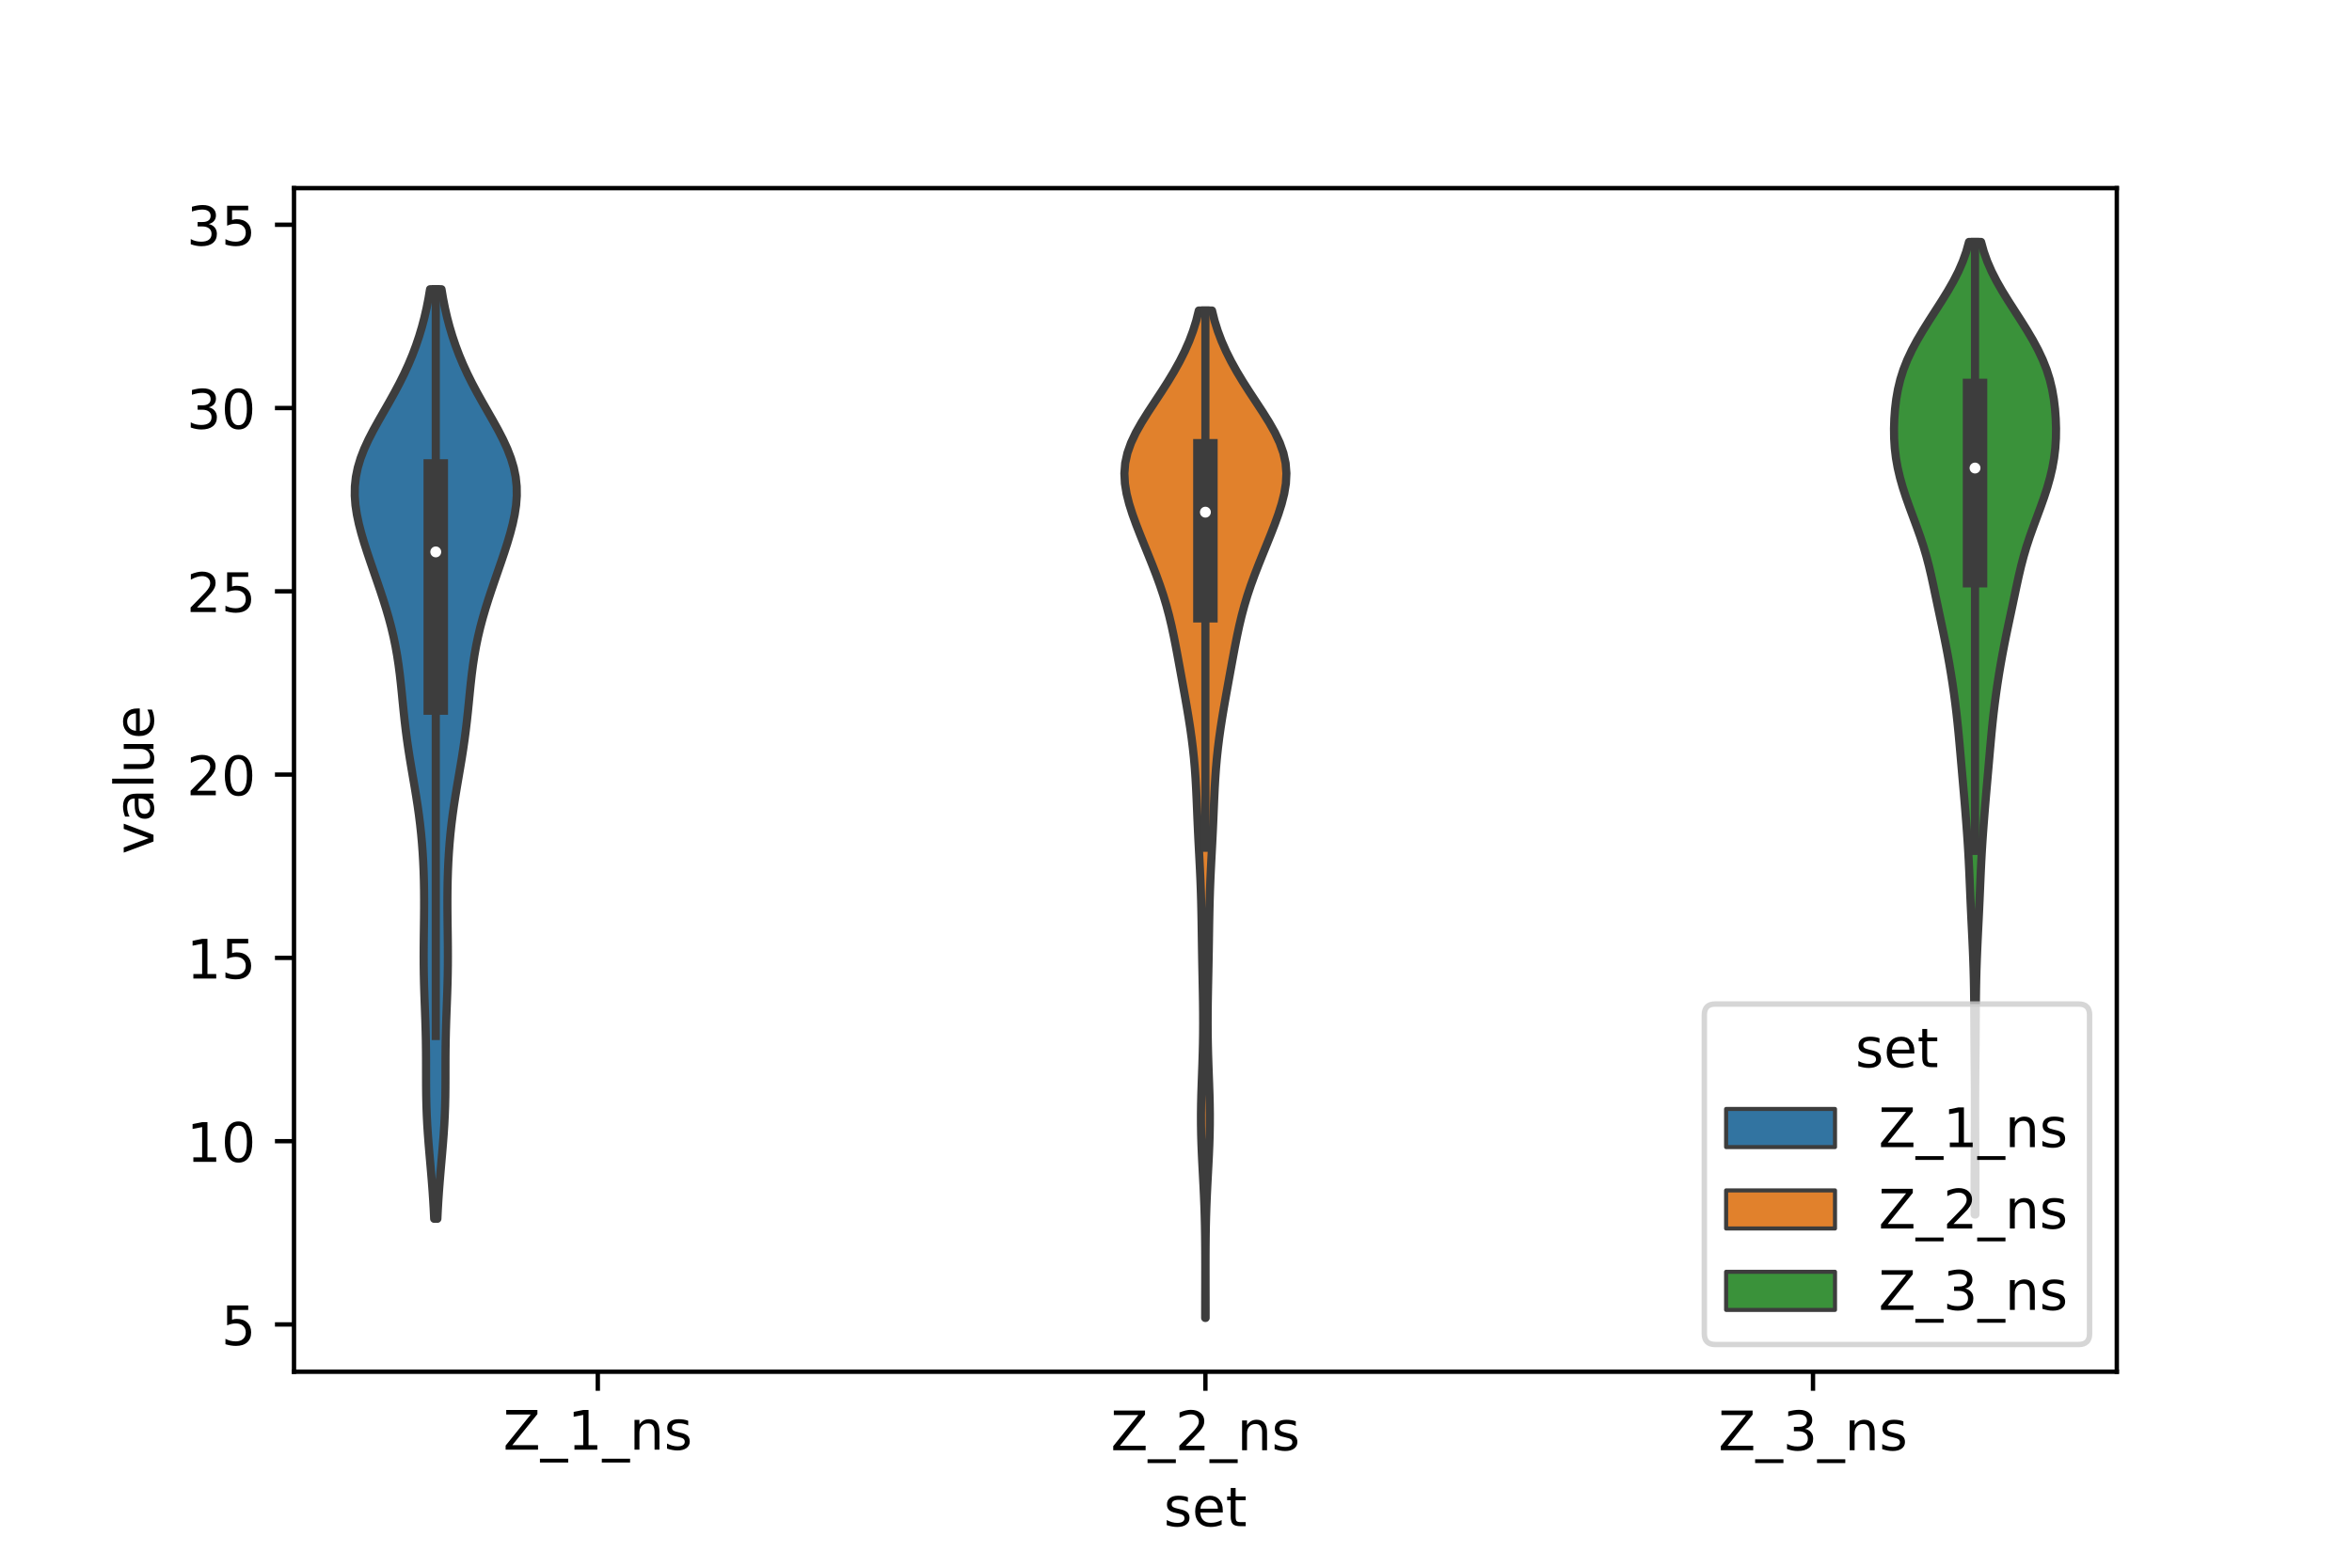<?xml version="1.0" encoding="utf-8" standalone="no"?>
<!DOCTYPE svg PUBLIC "-//W3C//DTD SVG 1.1//EN"
  "http://www.w3.org/Graphics/SVG/1.1/DTD/svg11.dtd">
<!-- Created with matplotlib (https://matplotlib.org/) -->
<svg height="288pt" version="1.1" viewBox="0 0 432 288" width="432pt" xmlns="http://www.w3.org/2000/svg" xmlns:xlink="http://www.w3.org/1999/xlink">
 <defs>
  <style type="text/css">*{stroke-linecap:butt;stroke-linejoin:round;}</style>
 </defs>
 <g id="figure_1">
  <g id="patch_1">
   <path d="M 0 288 
L 432 288 
L 432 0 
L 0 0 
z
" style="fill:#ffffff;"/>
  </g>
  <g id="axes_1">
   <g id="patch_2">
    <path d="M 54 252 
L 388.8 252 
L 388.8 34.56 
L 54 34.56 
z
" style="fill:#ffffff;"/>
   </g>
   <g id="PolyCollection_1">
    <defs>
     <path d="M 80.332 -64.095 
L 79.748 -64.095 
L 79.663 -65.82 
L 79.561 -67.545 
L 79.444 -69.27 
L 79.311 -70.995 
L 79.168 -72.72 
L 79.017 -74.445 
L 78.866 -76.17 
L 78.721 -77.895 
L 78.59 -79.619 
L 78.477 -81.344 
L 78.389 -83.069 
L 78.325 -84.794 
L 78.285 -86.519 
L 78.265 -88.244 
L 78.258 -89.969 
L 78.257 -91.694 
L 78.254 -93.419 
L 78.242 -95.144 
L 78.218 -96.869 
L 78.179 -98.594 
L 78.128 -100.319 
L 78.067 -102.044 
L 78.002 -103.769 
L 77.94 -105.494 
L 77.886 -107.219 
L 77.846 -108.944 
L 77.822 -110.669 
L 77.815 -112.394 
L 77.822 -114.119 
L 77.839 -115.844 
L 77.862 -117.568 
L 77.884 -119.293 
L 77.899 -121.018 
L 77.902 -122.743 
L 77.89 -124.468 
L 77.859 -126.193 
L 77.807 -127.918 
L 77.732 -129.643 
L 77.631 -131.368 
L 77.504 -133.093 
L 77.349 -134.818 
L 77.163 -136.543 
L 76.948 -138.268 
L 76.705 -139.993 
L 76.438 -141.718 
L 76.154 -143.443 
L 75.86 -145.168 
L 75.566 -146.893 
L 75.279 -148.618 
L 75.008 -150.343 
L 74.758 -152.068 
L 74.531 -153.793 
L 74.327 -155.517 
L 74.141 -157.242 
L 73.968 -158.967 
L 73.799 -160.692 
L 73.622 -162.417 
L 73.427 -164.142 
L 73.203 -165.867 
L 72.941 -167.592 
L 72.633 -169.317 
L 72.275 -171.042 
L 71.865 -172.767 
L 71.405 -174.492 
L 70.9 -176.217 
L 70.358 -177.942 
L 69.788 -179.667 
L 69.199 -181.392 
L 68.603 -183.117 
L 68.008 -184.842 
L 67.428 -186.567 
L 66.874 -188.292 
L 66.364 -190.017 
L 65.915 -191.742 
L 65.549 -193.466 
L 65.289 -195.191 
L 65.16 -196.916 
L 65.18 -198.641 
L 65.364 -200.366 
L 65.716 -202.091 
L 66.233 -203.816 
L 66.899 -205.541 
L 67.693 -207.266 
L 68.583 -208.991 
L 69.538 -210.716 
L 70.523 -212.441 
L 71.51 -214.166 
L 72.471 -215.891 
L 73.387 -217.616 
L 74.245 -219.341 
L 75.035 -221.066 
L 75.756 -222.791 
L 76.406 -224.516 
L 76.987 -226.241 
L 77.504 -227.966 
L 77.959 -229.691 
L 78.355 -231.415 
L 78.697 -233.14 
L 78.988 -234.865 
L 81.092 -234.865 
L 81.092 -234.865 
L 81.383 -233.14 
L 81.725 -231.415 
L 82.121 -229.691 
L 82.576 -227.966 
L 83.093 -226.241 
L 83.674 -224.516 
L 84.324 -222.791 
L 85.045 -221.066 
L 85.835 -219.341 
L 86.693 -217.616 
L 87.609 -215.891 
L 88.57 -214.166 
L 89.557 -212.441 
L 90.542 -210.716 
L 91.497 -208.991 
L 92.387 -207.266 
L 93.181 -205.541 
L 93.847 -203.816 
L 94.364 -202.091 
L 94.716 -200.366 
L 94.9 -198.641 
L 94.92 -196.916 
L 94.791 -195.191 
L 94.531 -193.466 
L 94.165 -191.742 
L 93.716 -190.017 
L 93.206 -188.292 
L 92.652 -186.567 
L 92.072 -184.842 
L 91.477 -183.117 
L 90.881 -181.392 
L 90.292 -179.667 
L 89.722 -177.942 
L 89.18 -176.217 
L 88.675 -174.492 
L 88.215 -172.767 
L 87.805 -171.042 
L 87.447 -169.317 
L 87.139 -167.592 
L 86.877 -165.867 
L 86.653 -164.142 
L 86.458 -162.417 
L 86.281 -160.692 
L 86.112 -158.967 
L 85.939 -157.242 
L 85.753 -155.517 
L 85.549 -153.793 
L 85.322 -152.068 
L 85.072 -150.343 
L 84.801 -148.618 
L 84.514 -146.893 
L 84.22 -145.168 
L 83.926 -143.443 
L 83.642 -141.718 
L 83.375 -139.993 
L 83.132 -138.268 
L 82.917 -136.543 
L 82.731 -134.818 
L 82.576 -133.093 
L 82.449 -131.368 
L 82.348 -129.643 
L 82.273 -127.918 
L 82.221 -126.193 
L 82.19 -124.468 
L 82.178 -122.743 
L 82.181 -121.018 
L 82.196 -119.293 
L 82.218 -117.568 
L 82.241 -115.844 
L 82.258 -114.119 
L 82.265 -112.394 
L 82.258 -110.669 
L 82.234 -108.944 
L 82.194 -107.219 
L 82.14 -105.494 
L 82.078 -103.769 
L 82.013 -102.044 
L 81.952 -100.319 
L 81.901 -98.594 
L 81.862 -96.869 
L 81.838 -95.144 
L 81.826 -93.419 
L 81.823 -91.694 
L 81.822 -89.969 
L 81.815 -88.244 
L 81.795 -86.519 
L 81.755 -84.794 
L 81.691 -83.069 
L 81.603 -81.344 
L 81.49 -79.619 
L 81.359 -77.895 
L 81.214 -76.17 
L 81.063 -74.445 
L 80.912 -72.72 
L 80.769 -70.995 
L 80.636 -69.27 
L 80.519 -67.545 
L 80.417 -65.82 
L 80.332 -64.095 
z
" id="ma2452db03e" style="stroke:#3d3d3d;stroke-width:1.5;"/>
    </defs>
    <g clip-path="url(#p20a8e0a183)">
     <use style="fill:#3274a1;stroke:#3d3d3d;stroke-width:1.5;" x="0" xlink:href="#ma2452db03e" y="288"/>
    </g>
   </g>
   <g id="PolyCollection_2">
    <defs>
     <path d="M 221.439 -45.884 
L 221.361 -45.884 
L 221.362 -47.753 
L 221.365 -49.622 
L 221.37 -51.492 
L 221.373 -53.361 
L 221.375 -55.231 
L 221.373 -57.1 
L 221.364 -58.969 
L 221.346 -60.839 
L 221.317 -62.708 
L 221.272 -64.577 
L 221.212 -66.447 
L 221.136 -68.316 
L 221.047 -70.186 
L 220.95 -72.055 
L 220.851 -73.924 
L 220.758 -75.794 
L 220.679 -77.663 
L 220.621 -79.533 
L 220.589 -81.402 
L 220.584 -83.271 
L 220.607 -85.141 
L 220.652 -87.01 
L 220.714 -88.879 
L 220.783 -90.749 
L 220.85 -92.618 
L 220.909 -94.488 
L 220.953 -96.357 
L 220.98 -98.226 
L 220.989 -100.096 
L 220.982 -101.965 
L 220.961 -103.834 
L 220.93 -105.704 
L 220.893 -107.573 
L 220.855 -109.443 
L 220.819 -111.312 
L 220.785 -113.181 
L 220.755 -115.051 
L 220.727 -116.92 
L 220.697 -118.79 
L 220.661 -120.659 
L 220.616 -122.528 
L 220.559 -124.398 
L 220.488 -126.267 
L 220.403 -128.136 
L 220.309 -130.006 
L 220.211 -131.875 
L 220.114 -133.745 
L 220.023 -135.614 
L 219.94 -137.483 
L 219.862 -139.353 
L 219.783 -141.222 
L 219.695 -143.091 
L 219.589 -144.961 
L 219.458 -146.83 
L 219.295 -148.7 
L 219.097 -150.569 
L 218.865 -152.438 
L 218.601 -154.308 
L 218.309 -156.177 
L 217.997 -158.047 
L 217.669 -159.916 
L 217.334 -161.785 
L 216.996 -163.655 
L 216.655 -165.524 
L 216.312 -167.393 
L 215.96 -169.263 
L 215.59 -171.132 
L 215.189 -173.002 
L 214.745 -174.871 
L 214.245 -176.74 
L 213.683 -178.61 
L 213.057 -180.479 
L 212.376 -182.349 
L 211.651 -184.218 
L 210.901 -186.087 
L 210.141 -187.957 
L 209.39 -189.826 
L 208.665 -191.695 
L 207.99 -193.565 
L 207.396 -195.434 
L 206.923 -197.304 
L 206.616 -199.173 
L 206.52 -201.042 
L 206.669 -202.912 
L 207.079 -204.781 
L 207.742 -206.65 
L 208.625 -208.52 
L 209.681 -210.389 
L 210.851 -212.259 
L 212.077 -214.128 
L 213.308 -215.997 
L 214.502 -217.867 
L 215.63 -219.736 
L 216.67 -221.606 
L 217.607 -223.475 
L 218.43 -225.344 
L 219.133 -227.214 
L 219.717 -229.083 
L 220.185 -230.952 
L 222.615 -230.952 
L 222.615 -230.952 
L 223.083 -229.083 
L 223.667 -227.214 
L 224.37 -225.344 
L 225.193 -223.475 
L 226.13 -221.606 
L 227.17 -219.736 
L 228.298 -217.867 
L 229.492 -215.997 
L 230.723 -214.128 
L 231.949 -212.259 
L 233.119 -210.389 
L 234.175 -208.52 
L 235.058 -206.65 
L 235.721 -204.781 
L 236.131 -202.912 
L 236.28 -201.042 
L 236.184 -199.173 
L 235.877 -197.304 
L 235.404 -195.434 
L 234.81 -193.565 
L 234.135 -191.695 
L 233.41 -189.826 
L 232.659 -187.957 
L 231.899 -186.087 
L 231.149 -184.218 
L 230.424 -182.349 
L 229.743 -180.479 
L 229.117 -178.61 
L 228.555 -176.74 
L 228.055 -174.871 
L 227.611 -173.002 
L 227.21 -171.132 
L 226.84 -169.263 
L 226.488 -167.393 
L 226.145 -165.524 
L 225.804 -163.655 
L 225.466 -161.785 
L 225.131 -159.916 
L 224.803 -158.047 
L 224.491 -156.177 
L 224.199 -154.308 
L 223.935 -152.438 
L 223.703 -150.569 
L 223.505 -148.7 
L 223.342 -146.83 
L 223.211 -144.961 
L 223.105 -143.091 
L 223.017 -141.222 
L 222.938 -139.353 
L 222.86 -137.483 
L 222.777 -135.614 
L 222.686 -133.745 
L 222.589 -131.875 
L 222.491 -130.006 
L 222.397 -128.136 
L 222.312 -126.267 
L 222.241 -124.398 
L 222.184 -122.528 
L 222.139 -120.659 
L 222.103 -118.79 
L 222.073 -116.92 
L 222.045 -115.051 
L 222.015 -113.181 
L 221.981 -111.312 
L 221.945 -109.443 
L 221.907 -107.573 
L 221.87 -105.704 
L 221.839 -103.834 
L 221.818 -101.965 
L 221.811 -100.096 
L 221.82 -98.226 
L 221.847 -96.357 
L 221.891 -94.488 
L 221.95 -92.618 
L 222.017 -90.749 
L 222.086 -88.879 
L 222.148 -87.01 
L 222.193 -85.141 
L 222.216 -83.271 
L 222.211 -81.402 
L 222.179 -79.533 
L 222.121 -77.663 
L 222.042 -75.794 
L 221.949 -73.924 
L 221.85 -72.055 
L 221.753 -70.186 
L 221.664 -68.316 
L 221.588 -66.447 
L 221.528 -64.577 
L 221.483 -62.708 
L 221.454 -60.839 
L 221.436 -58.969 
L 221.427 -57.1 
L 221.425 -55.231 
L 221.427 -53.361 
L 221.43 -51.492 
L 221.435 -49.622 
L 221.438 -47.753 
L 221.439 -45.884 
z
" id="m8a3c04c52f" style="stroke:#3d3d3d;stroke-width:1.5;"/>
    </defs>
    <g clip-path="url(#p20a8e0a183)">
     <use style="fill:#e1812c;stroke:#3d3d3d;stroke-width:1.5;" x="0" xlink:href="#m8a3c04c52f" y="288"/>
    </g>
   </g>
   <g id="PolyCollection_3">
    <defs>
     <path d="M 362.83 -64.883 
L 362.69 -64.883 
L 362.684 -66.688 
L 362.681 -68.493 
L 362.68 -70.298 
L 362.683 -72.103 
L 362.688 -73.907 
L 362.696 -75.712 
L 362.706 -77.517 
L 362.715 -79.322 
L 362.724 -81.126 
L 362.731 -82.931 
L 362.733 -84.736 
L 362.731 -86.541 
L 362.723 -88.346 
L 362.711 -90.15 
L 362.696 -91.955 
L 362.679 -93.76 
L 362.663 -95.565 
L 362.648 -97.369 
L 362.636 -99.174 
L 362.626 -100.979 
L 362.614 -102.784 
L 362.598 -104.589 
L 362.573 -106.393 
L 362.537 -108.198 
L 362.489 -110.003 
L 362.427 -111.808 
L 362.354 -113.612 
L 362.272 -115.417 
L 362.185 -117.222 
L 362.095 -119.027 
L 362.009 -120.832 
L 361.927 -122.636 
L 361.849 -124.441 
L 361.773 -126.246 
L 361.694 -128.051 
L 361.606 -129.855 
L 361.507 -131.66 
L 361.394 -133.465 
L 361.269 -135.27 
L 361.134 -137.075 
L 360.991 -138.879 
L 360.842 -140.684 
L 360.688 -142.489 
L 360.531 -144.294 
L 360.373 -146.098 
L 360.215 -147.903 
L 360.058 -149.708 
L 359.897 -151.513 
L 359.73 -153.318 
L 359.55 -155.122 
L 359.354 -156.927 
L 359.137 -158.732 
L 358.898 -160.537 
L 358.638 -162.341 
L 358.356 -164.146 
L 358.053 -165.951 
L 357.729 -167.756 
L 357.385 -169.561 
L 357.022 -171.365 
L 356.645 -173.17 
L 356.261 -174.975 
L 355.878 -176.78 
L 355.498 -178.584 
L 355.118 -180.389 
L 354.725 -182.194 
L 354.301 -183.999 
L 353.828 -185.804 
L 353.294 -187.608 
L 352.699 -189.413 
L 352.056 -191.218 
L 351.387 -193.023 
L 350.719 -194.827 
L 350.079 -196.632 
L 349.492 -198.437 
L 348.98 -200.242 
L 348.557 -202.046 
L 348.236 -203.851 
L 348.019 -205.656 
L 347.904 -207.461 
L 347.88 -209.266 
L 347.937 -211.07 
L 348.07 -212.875 
L 348.287 -214.68 
L 348.603 -216.485 
L 349.037 -218.289 
L 349.608 -220.094 
L 350.321 -221.899 
L 351.171 -223.704 
L 352.14 -225.509 
L 353.203 -227.313 
L 354.332 -229.118 
L 355.493 -230.923 
L 356.65 -232.728 
L 357.763 -234.532 
L 358.795 -236.337 
L 359.716 -238.142 
L 360.502 -239.947 
L 361.146 -241.752 
L 361.648 -243.556 
L 363.872 -243.556 
L 363.872 -243.556 
L 364.374 -241.752 
L 365.018 -239.947 
L 365.804 -238.142 
L 366.725 -236.337 
L 367.757 -234.532 
L 368.87 -232.728 
L 370.027 -230.923 
L 371.188 -229.118 
L 372.317 -227.313 
L 373.38 -225.509 
L 374.349 -223.704 
L 375.199 -221.899 
L 375.912 -220.094 
L 376.483 -218.289 
L 376.917 -216.485 
L 377.233 -214.68 
L 377.45 -212.875 
L 377.583 -211.07 
L 377.64 -209.266 
L 377.616 -207.461 
L 377.501 -205.656 
L 377.284 -203.851 
L 376.963 -202.046 
L 376.54 -200.242 
L 376.028 -198.437 
L 375.441 -196.632 
L 374.801 -194.827 
L 374.133 -193.023 
L 373.464 -191.218 
L 372.821 -189.413 
L 372.226 -187.608 
L 371.692 -185.804 
L 371.219 -183.999 
L 370.795 -182.194 
L 370.402 -180.389 
L 370.022 -178.584 
L 369.642 -176.78 
L 369.259 -174.975 
L 368.875 -173.17 
L 368.498 -171.365 
L 368.135 -169.561 
L 367.791 -167.756 
L 367.467 -165.951 
L 367.164 -164.146 
L 366.882 -162.341 
L 366.622 -160.537 
L 366.383 -158.732 
L 366.166 -156.927 
L 365.97 -155.122 
L 365.79 -153.318 
L 365.623 -151.513 
L 365.462 -149.708 
L 365.305 -147.903 
L 365.147 -146.098 
L 364.989 -144.294 
L 364.832 -142.489 
L 364.678 -140.684 
L 364.529 -138.879 
L 364.386 -137.075 
L 364.251 -135.27 
L 364.126 -133.465 
L 364.013 -131.66 
L 363.914 -129.855 
L 363.826 -128.051 
L 363.747 -126.246 
L 363.671 -124.441 
L 363.593 -122.636 
L 363.511 -120.832 
L 363.425 -119.027 
L 363.335 -117.222 
L 363.248 -115.417 
L 363.166 -113.612 
L 363.093 -111.808 
L 363.031 -110.003 
L 362.983 -108.198 
L 362.947 -106.393 
L 362.922 -104.589 
L 362.906 -102.784 
L 362.894 -100.979 
L 362.884 -99.174 
L 362.872 -97.369 
L 362.857 -95.565 
L 362.841 -93.76 
L 362.824 -91.955 
L 362.809 -90.15 
L 362.797 -88.346 
L 362.789 -86.541 
L 362.787 -84.736 
L 362.789 -82.931 
L 362.796 -81.126 
L 362.805 -79.322 
L 362.814 -77.517 
L 362.824 -75.712 
L 362.832 -73.907 
L 362.837 -72.103 
L 362.84 -70.298 
L 362.839 -68.493 
L 362.836 -66.688 
L 362.83 -64.883 
z
" id="m058f6d7527" style="stroke:#3d3d3d;stroke-width:1.5;"/>
    </defs>
    <g clip-path="url(#p20a8e0a183)">
     <use style="fill:#3a923a;stroke:#3d3d3d;stroke-width:1.5;" x="0" xlink:href="#m058f6d7527" y="288"/>
    </g>
   </g>
   <g id="patch_3">
    <path clip-path="url(#p20a8e0a183)" d="M 109.8 276.986 
L 109.8 276.986 
L 109.8 276.986 
L 109.8 276.986 
z
" style="fill:#3274a1;stroke:#3d3d3d;stroke-linejoin:miter;stroke-width:0.75;"/>
   </g>
   <g id="patch_4">
    <path clip-path="url(#p20a8e0a183)" d="M 109.8 276.986 
L 109.8 276.986 
L 109.8 276.986 
L 109.8 276.986 
z
" style="fill:#e1812c;stroke:#3d3d3d;stroke-linejoin:miter;stroke-width:0.75;"/>
   </g>
   <g id="patch_5">
    <path clip-path="url(#p20a8e0a183)" d="M 109.8 276.986 
L 109.8 276.986 
L 109.8 276.986 
L 109.8 276.986 
z
" style="fill:#3a923a;stroke:#3d3d3d;stroke-linejoin:miter;stroke-width:0.75;"/>
   </g>
   <g id="matplotlib.axis_1">
    <g id="xtick_1">
     <g id="line2d_1">
      <defs>
       <path d="M 0 0 
L 0 3.5 
" id="md6f481a01f" style="stroke:#000000;stroke-width:0.8;"/>
      </defs>
      <g>
       <use style="stroke:#000000;stroke-width:0.8;" x="109.8" xlink:href="#md6f481a01f" y="252"/>
      </g>
     </g>
     <g id="text_1">
      <!-- Z_1_ns -->
      <g transform="translate(92.42 266.32)scale(0.1 -0.1)">
       <defs>
        <path d="M 5.609 72.906 
L 62.891 72.906 
L 62.891 65.375 
L 16.797 8.297 
L 64.016 8.297 
L 64.016 0 
L 4.5 0 
L 4.5 7.516 
L 50.594 64.594 
L 5.609 64.594 
z
" id="DejaVuSans-90"/>
        <path d="M 50.984 -16.609 
L 50.984 -23.578 
L -0.984 -23.578 
L -0.984 -16.609 
z
" id="DejaVuSans-95"/>
        <path d="M 12.406 8.297 
L 28.516 8.297 
L 28.516 63.922 
L 10.984 60.406 
L 10.984 69.391 
L 28.422 72.906 
L 38.281 72.906 
L 38.281 8.297 
L 54.391 8.297 
L 54.391 0 
L 12.406 0 
z
" id="DejaVuSans-49"/>
        <path d="M 54.891 33.016 
L 54.891 0 
L 45.906 0 
L 45.906 32.719 
Q 45.906 40.484 42.875 44.328 
Q 39.844 48.188 33.797 48.188 
Q 26.516 48.188 22.312 43.547 
Q 18.109 38.922 18.109 30.906 
L 18.109 0 
L 9.078 0 
L 9.078 54.688 
L 18.109 54.688 
L 18.109 46.188 
Q 21.344 51.125 25.703 53.562 
Q 30.078 56 35.797 56 
Q 45.219 56 50.047 50.172 
Q 54.891 44.344 54.891 33.016 
z
" id="DejaVuSans-110"/>
        <path d="M 44.281 53.078 
L 44.281 44.578 
Q 40.484 46.531 36.375 47.5 
Q 32.281 48.484 27.875 48.484 
Q 21.188 48.484 17.844 46.438 
Q 14.5 44.391 14.5 40.281 
Q 14.5 37.156 16.891 35.375 
Q 19.281 33.594 26.516 31.984 
L 29.594 31.297 
Q 39.156 29.25 43.188 25.516 
Q 47.219 21.781 47.219 15.094 
Q 47.219 7.469 41.188 3.016 
Q 35.156 -1.422 24.609 -1.422 
Q 20.219 -1.422 15.453 -0.562 
Q 10.688 0.297 5.422 2 
L 5.422 11.281 
Q 10.406 8.688 15.234 7.391 
Q 20.062 6.109 24.812 6.109 
Q 31.156 6.109 34.562 8.281 
Q 37.984 10.453 37.984 14.406 
Q 37.984 18.062 35.516 20.016 
Q 33.062 21.969 24.703 23.781 
L 21.578 24.516 
Q 13.234 26.266 9.516 29.906 
Q 5.812 33.547 5.812 39.891 
Q 5.812 47.609 11.281 51.797 
Q 16.75 56 26.812 56 
Q 31.781 56 36.172 55.266 
Q 40.578 54.547 44.281 53.078 
z
" id="DejaVuSans-115"/>
       </defs>
       <use xlink:href="#DejaVuSans-90"/>
       <use x="68.506" xlink:href="#DejaVuSans-95"/>
       <use x="118.506" xlink:href="#DejaVuSans-49"/>
       <use x="182.129" xlink:href="#DejaVuSans-95"/>
       <use x="232.129" xlink:href="#DejaVuSans-110"/>
       <use x="295.508" xlink:href="#DejaVuSans-115"/>
      </g>
     </g>
    </g>
    <g id="xtick_2">
     <g id="line2d_2">
      <g>
       <use style="stroke:#000000;stroke-width:0.8;" x="221.4" xlink:href="#md6f481a01f" y="252"/>
      </g>
     </g>
     <g id="text_2">
      <!-- Z_2_ns -->
      <g transform="translate(204.02 266.422)scale(0.1 -0.1)">
       <defs>
        <path d="M 19.188 8.297 
L 53.609 8.297 
L 53.609 0 
L 7.328 0 
L 7.328 8.297 
Q 12.938 14.109 22.625 23.891 
Q 32.328 33.688 34.812 36.531 
Q 39.547 41.844 41.422 45.531 
Q 43.312 49.219 43.312 52.781 
Q 43.312 58.594 39.234 62.25 
Q 35.156 65.922 28.609 65.922 
Q 23.969 65.922 18.812 64.312 
Q 13.672 62.703 7.812 59.422 
L 7.812 69.391 
Q 13.766 71.781 18.938 73 
Q 24.125 74.219 28.422 74.219 
Q 39.75 74.219 46.484 68.547 
Q 53.219 62.891 53.219 53.422 
Q 53.219 48.922 51.531 44.891 
Q 49.859 40.875 45.406 35.406 
Q 44.188 33.984 37.641 27.219 
Q 31.109 20.453 19.188 8.297 
z
" id="DejaVuSans-50"/>
       </defs>
       <use xlink:href="#DejaVuSans-90"/>
       <use x="68.506" xlink:href="#DejaVuSans-95"/>
       <use x="118.506" xlink:href="#DejaVuSans-50"/>
       <use x="182.129" xlink:href="#DejaVuSans-95"/>
       <use x="232.129" xlink:href="#DejaVuSans-110"/>
       <use x="295.508" xlink:href="#DejaVuSans-115"/>
      </g>
     </g>
    </g>
    <g id="xtick_3">
     <g id="line2d_3">
      <g>
       <use style="stroke:#000000;stroke-width:0.8;" x="333" xlink:href="#md6f481a01f" y="252"/>
      </g>
     </g>
     <g id="text_3">
      <!-- Z_3_ns -->
      <g transform="translate(315.62 266.422)scale(0.1 -0.1)">
       <defs>
        <path d="M 40.578 39.312 
Q 47.656 37.797 51.625 33 
Q 55.609 28.219 55.609 21.188 
Q 55.609 10.406 48.188 4.484 
Q 40.766 -1.422 27.094 -1.422 
Q 22.516 -1.422 17.656 -0.516 
Q 12.797 0.391 7.625 2.203 
L 7.625 11.719 
Q 11.719 9.328 16.594 8.109 
Q 21.484 6.891 26.812 6.891 
Q 36.078 6.891 40.938 10.547 
Q 45.797 14.203 45.797 21.188 
Q 45.797 27.641 41.281 31.266 
Q 36.766 34.906 28.719 34.906 
L 20.219 34.906 
L 20.219 43.016 
L 29.109 43.016 
Q 36.375 43.016 40.234 45.922 
Q 44.094 48.828 44.094 54.297 
Q 44.094 59.906 40.109 62.906 
Q 36.141 65.922 28.719 65.922 
Q 24.656 65.922 20.016 65.031 
Q 15.375 64.156 9.812 62.312 
L 9.812 71.094 
Q 15.438 72.656 20.344 73.438 
Q 25.25 74.219 29.594 74.219 
Q 40.828 74.219 47.359 69.109 
Q 53.906 64.016 53.906 55.328 
Q 53.906 49.266 50.438 45.094 
Q 46.969 40.922 40.578 39.312 
z
" id="DejaVuSans-51"/>
       </defs>
       <use xlink:href="#DejaVuSans-90"/>
       <use x="68.506" xlink:href="#DejaVuSans-95"/>
       <use x="118.506" xlink:href="#DejaVuSans-51"/>
       <use x="182.129" xlink:href="#DejaVuSans-95"/>
       <use x="232.129" xlink:href="#DejaVuSans-110"/>
       <use x="295.508" xlink:href="#DejaVuSans-115"/>
      </g>
     </g>
    </g>
    <g id="text_4">
     <!-- set -->
     <g transform="translate(213.759 280.378)scale(0.1 -0.1)">
      <defs>
       <path d="M 56.203 29.594 
L 56.203 25.203 
L 14.891 25.203 
Q 15.484 15.922 20.484 11.062 
Q 25.484 6.203 34.422 6.203 
Q 39.594 6.203 44.453 7.469 
Q 49.312 8.734 54.109 11.281 
L 54.109 2.781 
Q 49.266 0.734 44.188 -0.344 
Q 39.109 -1.422 33.891 -1.422 
Q 20.797 -1.422 13.156 6.188 
Q 5.516 13.812 5.516 26.812 
Q 5.516 40.234 12.766 48.109 
Q 20.016 56 32.328 56 
Q 43.359 56 49.781 48.891 
Q 56.203 41.797 56.203 29.594 
z
M 47.219 32.234 
Q 47.125 39.594 43.094 43.984 
Q 39.062 48.391 32.422 48.391 
Q 24.906 48.391 20.391 44.141 
Q 15.875 39.891 15.188 32.172 
z
" id="DejaVuSans-101"/>
       <path d="M 18.312 70.219 
L 18.312 54.688 
L 36.812 54.688 
L 36.812 47.703 
L 18.312 47.703 
L 18.312 18.016 
Q 18.312 11.328 20.141 9.422 
Q 21.969 7.516 27.594 7.516 
L 36.812 7.516 
L 36.812 0 
L 27.594 0 
Q 17.188 0 13.234 3.875 
Q 9.281 7.766 9.281 18.016 
L 9.281 47.703 
L 2.688 47.703 
L 2.688 54.688 
L 9.281 54.688 
L 9.281 70.219 
z
" id="DejaVuSans-116"/>
      </defs>
      <use xlink:href="#DejaVuSans-115"/>
      <use x="52.1" xlink:href="#DejaVuSans-101"/>
      <use x="113.623" xlink:href="#DejaVuSans-116"/>
     </g>
    </g>
   </g>
   <g id="matplotlib.axis_2">
    <g id="ytick_1">
     <g id="line2d_4">
      <defs>
       <path d="M 0 0 
L -3.5 0 
" id="mee0a1ae857" style="stroke:#000000;stroke-width:0.8;"/>
      </defs>
      <g>
       <use style="stroke:#000000;stroke-width:0.8;" x="54" xlink:href="#mee0a1ae857" y="243.315"/>
      </g>
     </g>
     <g id="text_5">
      <!-- 5 -->
      <g transform="translate(40.638 247.114)scale(0.1 -0.1)">
       <defs>
        <path d="M 10.797 72.906 
L 49.516 72.906 
L 49.516 64.594 
L 19.828 64.594 
L 19.828 46.734 
Q 21.969 47.469 24.109 47.828 
Q 26.266 48.188 28.422 48.188 
Q 40.625 48.188 47.75 41.5 
Q 54.891 34.812 54.891 23.391 
Q 54.891 11.625 47.562 5.094 
Q 40.234 -1.422 26.906 -1.422 
Q 22.312 -1.422 17.547 -0.641 
Q 12.797 0.141 7.719 1.703 
L 7.719 11.625 
Q 12.109 9.234 16.797 8.062 
Q 21.484 6.891 26.703 6.891 
Q 35.156 6.891 40.078 11.328 
Q 45.016 15.766 45.016 23.391 
Q 45.016 31 40.078 35.438 
Q 35.156 39.891 26.703 39.891 
Q 22.75 39.891 18.812 39.016 
Q 14.891 38.141 10.797 36.281 
z
" id="DejaVuSans-53"/>
       </defs>
       <use xlink:href="#DejaVuSans-53"/>
      </g>
     </g>
    </g>
    <g id="ytick_2">
     <g id="line2d_5">
      <g>
       <use style="stroke:#000000;stroke-width:0.8;" x="54" xlink:href="#mee0a1ae857" y="209.644"/>
      </g>
     </g>
     <g id="text_6">
      <!-- 10 -->
      <g transform="translate(34.275 213.443)scale(0.1 -0.1)">
       <defs>
        <path d="M 31.781 66.406 
Q 24.172 66.406 20.328 58.906 
Q 16.5 51.422 16.5 36.375 
Q 16.5 21.391 20.328 13.891 
Q 24.172 6.391 31.781 6.391 
Q 39.453 6.391 43.281 13.891 
Q 47.125 21.391 47.125 36.375 
Q 47.125 51.422 43.281 58.906 
Q 39.453 66.406 31.781 66.406 
z
M 31.781 74.219 
Q 44.047 74.219 50.516 64.516 
Q 56.984 54.828 56.984 36.375 
Q 56.984 17.969 50.516 8.266 
Q 44.047 -1.422 31.781 -1.422 
Q 19.531 -1.422 13.062 8.266 
Q 6.594 17.969 6.594 36.375 
Q 6.594 54.828 13.062 64.516 
Q 19.531 74.219 31.781 74.219 
z
" id="DejaVuSans-48"/>
       </defs>
       <use xlink:href="#DejaVuSans-49"/>
       <use x="63.623" xlink:href="#DejaVuSans-48"/>
      </g>
     </g>
    </g>
    <g id="ytick_3">
     <g id="line2d_6">
      <g>
       <use style="stroke:#000000;stroke-width:0.8;" x="54" xlink:href="#mee0a1ae857" y="175.973"/>
      </g>
     </g>
     <g id="text_7">
      <!-- 15 -->
      <g transform="translate(34.275 179.773)scale(0.1 -0.1)">
       <use xlink:href="#DejaVuSans-49"/>
       <use x="63.623" xlink:href="#DejaVuSans-53"/>
      </g>
     </g>
    </g>
    <g id="ytick_4">
     <g id="line2d_7">
      <g>
       <use style="stroke:#000000;stroke-width:0.8;" x="54" xlink:href="#mee0a1ae857" y="142.303"/>
      </g>
     </g>
     <g id="text_8">
      <!-- 20 -->
      <g transform="translate(34.275 146.102)scale(0.1 -0.1)">
       <use xlink:href="#DejaVuSans-50"/>
       <use x="63.623" xlink:href="#DejaVuSans-48"/>
      </g>
     </g>
    </g>
    <g id="ytick_5">
     <g id="line2d_8">
      <g>
       <use style="stroke:#000000;stroke-width:0.8;" x="54" xlink:href="#mee0a1ae857" y="108.632"/>
      </g>
     </g>
     <g id="text_9">
      <!-- 25 -->
      <g transform="translate(34.275 112.431)scale(0.1 -0.1)">
       <use xlink:href="#DejaVuSans-50"/>
       <use x="63.623" xlink:href="#DejaVuSans-53"/>
      </g>
     </g>
    </g>
    <g id="ytick_6">
     <g id="line2d_9">
      <g>
       <use style="stroke:#000000;stroke-width:0.8;" x="54" xlink:href="#mee0a1ae857" y="74.961"/>
      </g>
     </g>
     <g id="text_10">
      <!-- 30 -->
      <g transform="translate(34.275 78.76)scale(0.1 -0.1)">
       <use xlink:href="#DejaVuSans-51"/>
       <use x="63.623" xlink:href="#DejaVuSans-48"/>
      </g>
     </g>
    </g>
    <g id="ytick_7">
     <g id="line2d_10">
      <g>
       <use style="stroke:#000000;stroke-width:0.8;" x="54" xlink:href="#mee0a1ae857" y="41.29"/>
      </g>
     </g>
     <g id="text_11">
      <!-- 35 -->
      <g transform="translate(34.275 45.089)scale(0.1 -0.1)">
       <use xlink:href="#DejaVuSans-51"/>
       <use x="63.623" xlink:href="#DejaVuSans-53"/>
      </g>
     </g>
    </g>
    <g id="text_12">
     <!-- value -->
     <g transform="translate(28.195 156.938)rotate(-90)scale(0.1 -0.1)">
      <defs>
       <path d="M 2.984 54.688 
L 12.5 54.688 
L 29.594 8.797 
L 46.688 54.688 
L 56.203 54.688 
L 35.688 0 
L 23.484 0 
z
" id="DejaVuSans-118"/>
       <path d="M 34.281 27.484 
Q 23.391 27.484 19.188 25 
Q 14.984 22.516 14.984 16.5 
Q 14.984 11.719 18.141 8.906 
Q 21.297 6.109 26.703 6.109 
Q 34.188 6.109 38.703 11.406 
Q 43.219 16.703 43.219 25.484 
L 43.219 27.484 
z
M 52.203 31.203 
L 52.203 0 
L 43.219 0 
L 43.219 8.297 
Q 40.141 3.328 35.547 0.953 
Q 30.953 -1.422 24.312 -1.422 
Q 15.922 -1.422 10.953 3.297 
Q 6 8.016 6 15.922 
Q 6 25.141 12.172 29.828 
Q 18.359 34.516 30.609 34.516 
L 43.219 34.516 
L 43.219 35.406 
Q 43.219 41.609 39.141 45 
Q 35.062 48.391 27.688 48.391 
Q 23 48.391 18.547 47.266 
Q 14.109 46.141 10.016 43.891 
L 10.016 52.203 
Q 14.938 54.109 19.578 55.047 
Q 24.219 56 28.609 56 
Q 40.484 56 46.344 49.844 
Q 52.203 43.703 52.203 31.203 
z
" id="DejaVuSans-97"/>
       <path d="M 9.422 75.984 
L 18.406 75.984 
L 18.406 0 
L 9.422 0 
z
" id="DejaVuSans-108"/>
       <path d="M 8.5 21.578 
L 8.5 54.688 
L 17.484 54.688 
L 17.484 21.922 
Q 17.484 14.156 20.5 10.266 
Q 23.531 6.391 29.594 6.391 
Q 36.859 6.391 41.078 11.031 
Q 45.312 15.672 45.312 23.688 
L 45.312 54.688 
L 54.297 54.688 
L 54.297 0 
L 45.312 0 
L 45.312 8.406 
Q 42.047 3.422 37.719 1 
Q 33.406 -1.422 27.688 -1.422 
Q 18.266 -1.422 13.375 4.438 
Q 8.5 10.297 8.5 21.578 
z
M 31.109 56 
z
" id="DejaVuSans-117"/>
      </defs>
      <use xlink:href="#DejaVuSans-118"/>
      <use x="59.18" xlink:href="#DejaVuSans-97"/>
      <use x="120.459" xlink:href="#DejaVuSans-108"/>
      <use x="148.242" xlink:href="#DejaVuSans-117"/>
      <use x="211.621" xlink:href="#DejaVuSans-101"/>
     </g>
    </g>
   </g>
   <g id="line2d_11">
    <path clip-path="url(#p20a8e0a183)" d="M 80.04 190.317 
L 80.04 53.135 
" style="fill:none;stroke:#3d3d3d;stroke-linecap:square;stroke-width:1.5;"/>
   </g>
   <g id="line2d_12">
    <path clip-path="url(#p20a8e0a183)" d="M 80.04 129.072 
L 80.04 86.615 
" style="fill:none;stroke:#3d3d3d;stroke-linecap:square;stroke-width:4.5;"/>
   </g>
   <g id="line2d_13">
    <path clip-path="url(#p20a8e0a183)" d="M 221.4 155.738 
L 221.4 57.048 
" style="fill:none;stroke:#3d3d3d;stroke-linecap:square;stroke-width:1.5;"/>
   </g>
   <g id="line2d_14">
    <path clip-path="url(#p20a8e0a183)" d="M 221.4 112.109 
L 221.4 82.906 
" style="fill:none;stroke:#3d3d3d;stroke-linecap:square;stroke-width:4.5;"/>
   </g>
   <g id="line2d_15">
    <path clip-path="url(#p20a8e0a183)" d="M 362.76 156.313 
L 362.76 44.444 
" style="fill:none;stroke:#3d3d3d;stroke-linecap:square;stroke-width:1.5;"/>
   </g>
   <g id="line2d_16">
    <path clip-path="url(#p20a8e0a183)" d="M 362.76 105.668 
L 362.76 71.819 
" style="fill:none;stroke:#3d3d3d;stroke-linecap:square;stroke-width:4.5;"/>
   </g>
   <g id="patch_6">
    <path d="M 54 252 
L 54 34.56 
" style="fill:none;stroke:#000000;stroke-linecap:square;stroke-linejoin:miter;stroke-width:0.8;"/>
   </g>
   <g id="patch_7">
    <path d="M 388.8 252 
L 388.8 34.56 
" style="fill:none;stroke:#000000;stroke-linecap:square;stroke-linejoin:miter;stroke-width:0.8;"/>
   </g>
   <g id="patch_8">
    <path d="M 54 252 
L 388.8 252 
" style="fill:none;stroke:#000000;stroke-linecap:square;stroke-linejoin:miter;stroke-width:0.8;"/>
   </g>
   <g id="patch_9">
    <path d="M 54 34.56 
L 388.8 34.56 
" style="fill:none;stroke:#000000;stroke-linecap:square;stroke-linejoin:miter;stroke-width:0.8;"/>
   </g>
   <g id="PathCollection_1">
    <defs>
     <path d="M 0 1.5 
C 0.398 1.5 0.779 1.342 1.061 1.061 
C 1.342 0.779 1.5 0.398 1.5 0 
C 1.5 -0.398 1.342 -0.779 1.061 -1.061 
C 0.779 -1.342 0.398 -1.5 0 -1.5 
C -0.398 -1.5 -0.779 -1.342 -1.061 -1.061 
C -1.342 -0.779 -1.5 -0.398 -1.5 0 
C -1.5 0.398 -1.342 0.779 -1.061 1.061 
C -0.779 1.342 -0.398 1.5 0 1.5 
z
" id="m38b26a5500" style="stroke:#3d3d3d;"/>
    </defs>
    <g clip-path="url(#p20a8e0a183)">
     <use style="fill:#ffffff;stroke:#3d3d3d;" x="80.04" xlink:href="#m38b26a5500" y="101.389"/>
    </g>
   </g>
   <g id="PathCollection_2">
    <g clip-path="url(#p20a8e0a183)">
     <use style="fill:#ffffff;stroke:#3d3d3d;" x="221.4" xlink:href="#m38b26a5500" y="94.09"/>
    </g>
   </g>
   <g id="PathCollection_3">
    <g clip-path="url(#p20a8e0a183)">
     <use style="fill:#ffffff;stroke:#3d3d3d;" x="362.76" xlink:href="#m38b26a5500" y="85.985"/>
    </g>
   </g>
   <g id="legend_1">
    <g id="patch_10">
     <path d="M 315.041 247 
L 381.8 247 
Q 383.8 247 383.8 245 
L 383.8 186.453 
Q 383.8 184.453 381.8 184.453 
L 315.041 184.453 
Q 313.041 184.453 313.041 186.453 
L 313.041 245 
Q 313.041 247 315.041 247 
z
" style="fill:#ffffff;opacity:0.8;stroke:#cccccc;stroke-linejoin:miter;"/>
    </g>
    <g id="text_13">
     <!-- set -->
     <g transform="translate(340.779 196.052)scale(0.1 -0.1)">
      <use xlink:href="#DejaVuSans-115"/>
      <use x="52.1" xlink:href="#DejaVuSans-101"/>
      <use x="113.623" xlink:href="#DejaVuSans-116"/>
     </g>
    </g>
    <g id="patch_11">
     <path d="M 317.041 210.73 
L 337.041 210.73 
L 337.041 203.73 
L 317.041 203.73 
z
" style="fill:#3274a1;stroke:#3d3d3d;stroke-linejoin:miter;stroke-width:0.75;"/>
    </g>
    <g id="text_14">
     <!-- Z_1_ns -->
     <g transform="translate(345.041 210.73)scale(0.1 -0.1)">
      <use xlink:href="#DejaVuSans-90"/>
      <use x="68.506" xlink:href="#DejaVuSans-95"/>
      <use x="118.506" xlink:href="#DejaVuSans-49"/>
      <use x="182.129" xlink:href="#DejaVuSans-95"/>
      <use x="232.129" xlink:href="#DejaVuSans-110"/>
      <use x="295.508" xlink:href="#DejaVuSans-115"/>
     </g>
    </g>
    <g id="patch_12">
     <path d="M 317.041 225.686 
L 337.041 225.686 
L 337.041 218.686 
L 317.041 218.686 
z
" style="fill:#e1812c;stroke:#3d3d3d;stroke-linejoin:miter;stroke-width:0.75;"/>
    </g>
    <g id="text_15">
     <!-- Z_2_ns -->
     <g transform="translate(345.041 225.686)scale(0.1 -0.1)">
      <use xlink:href="#DejaVuSans-90"/>
      <use x="68.506" xlink:href="#DejaVuSans-95"/>
      <use x="118.506" xlink:href="#DejaVuSans-50"/>
      <use x="182.129" xlink:href="#DejaVuSans-95"/>
      <use x="232.129" xlink:href="#DejaVuSans-110"/>
      <use x="295.508" xlink:href="#DejaVuSans-115"/>
     </g>
    </g>
    <g id="patch_13">
     <path d="M 317.041 240.642 
L 337.041 240.642 
L 337.041 233.642 
L 317.041 233.642 
z
" style="fill:#3a923a;stroke:#3d3d3d;stroke-linejoin:miter;stroke-width:0.75;"/>
    </g>
    <g id="text_16">
     <!-- Z_3_ns -->
     <g transform="translate(345.041 240.642)scale(0.1 -0.1)">
      <use xlink:href="#DejaVuSans-90"/>
      <use x="68.506" xlink:href="#DejaVuSans-95"/>
      <use x="118.506" xlink:href="#DejaVuSans-51"/>
      <use x="182.129" xlink:href="#DejaVuSans-95"/>
      <use x="232.129" xlink:href="#DejaVuSans-110"/>
      <use x="295.508" xlink:href="#DejaVuSans-115"/>
     </g>
    </g>
   </g>
  </g>
 </g>
 <defs>
  <clipPath id="p20a8e0a183">
   <rect height="217.44" width="334.8" x="54" y="34.56"/>
  </clipPath>
 </defs>
</svg>
